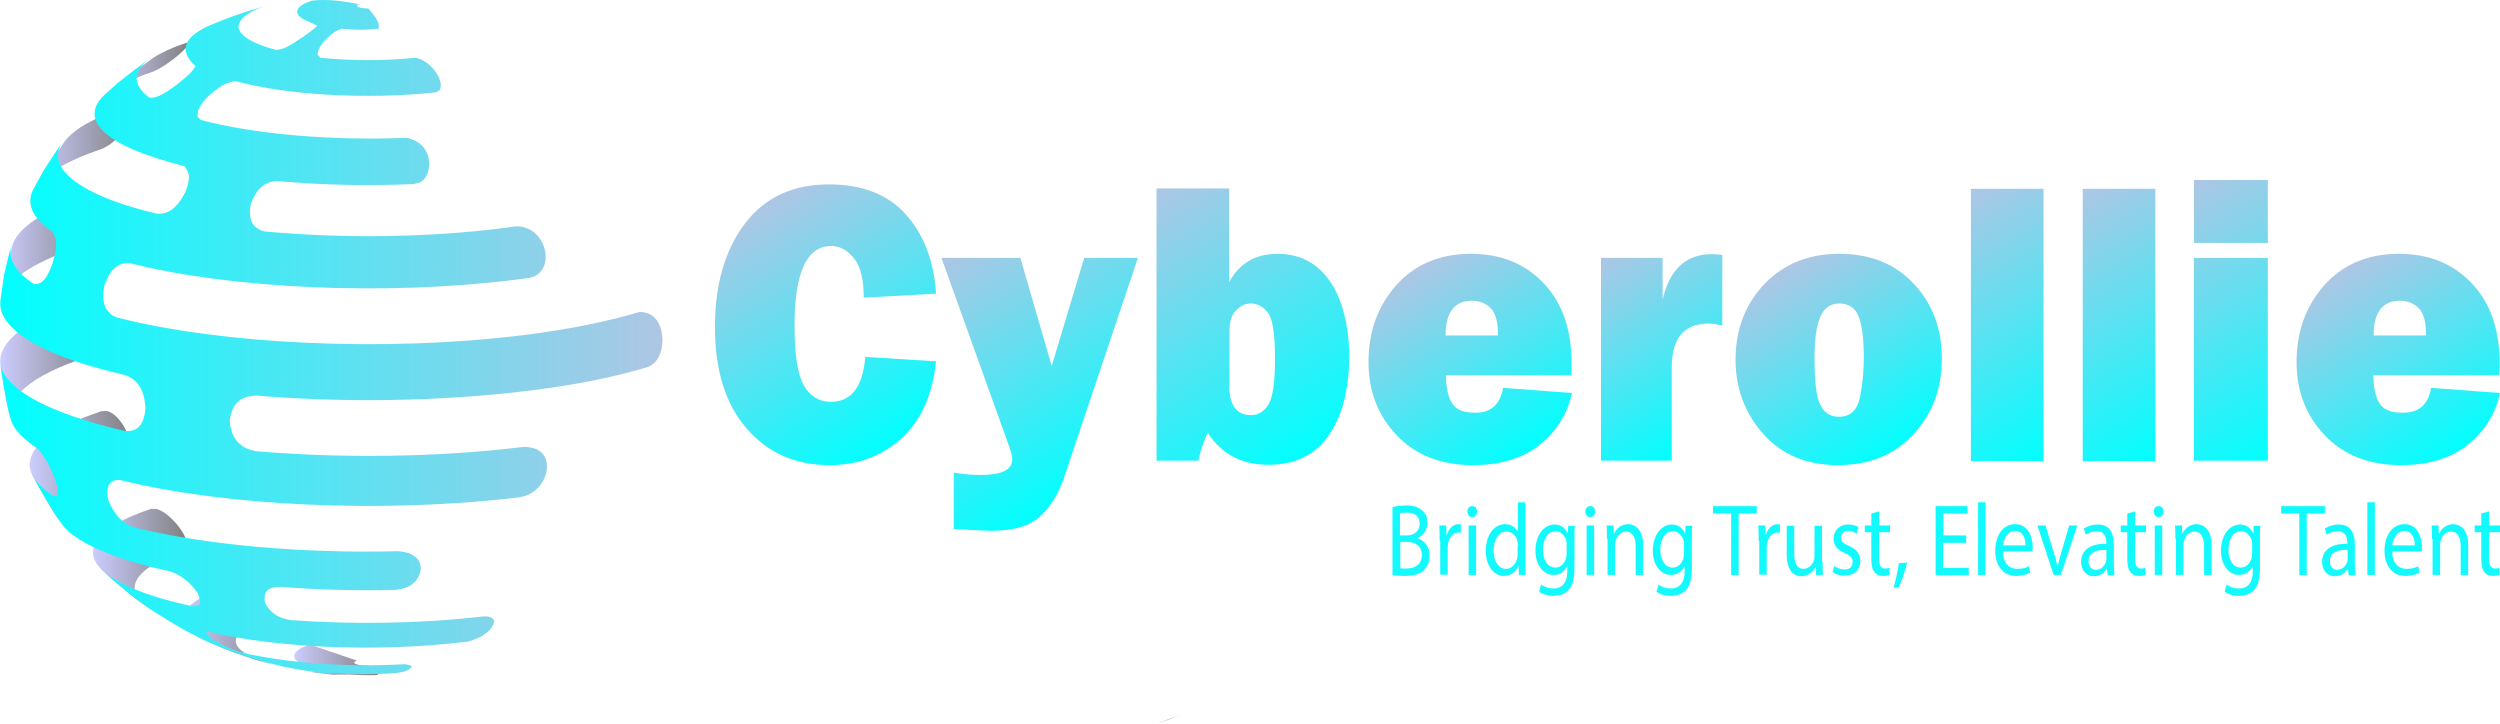 <svg width="3500" height="1013" viewBox="0 0 3500 1013" fill="none" xmlns="http://www.w3.org/2000/svg">
<path d="M1629.93 1009.67C1637.4 1007.18 1644.42 1003.86 1651.88 1001.36C1638.71 1005.52 1638.27 1005.93 1631.69 1008.43L1620.71 1013C1623.79 1012.17 1626.86 1010.92 1629.93 1009.67Z" fill="url(#paint0_linear_274_741)"/>
<path d="M214.165 100.31C235.305 91.849 267.016 63.928 264.719 59.697C263.34 59.697 261.961 59.697 260.582 60.12C241.28 66.466 225.654 73.658 214.624 80.85C199.918 91.426 180.615 105.809 166.828 116.809L147.525 134.153C160.394 122.308 182.913 110.886 214.165 100.31Z" fill="url(#paint1_linear_274_741)"/>
<path d="M143.388 208.19C172.341 195.499 192.563 154.887 180.614 150.233C178.775 149.387 176.018 150.233 174.18 150.656C131.898 164.617 103.404 180.692 90.536 198.037C81.804 210.729 70.314 227.228 62.502 240.342L47.795 266.994C58.365 245.842 91.455 225.535 143.388 208.19Z" fill="url(#paint2_linear_274_741)"/>
<path d="M109.844 346.097C140.636 331.29 146.151 280.101 129.606 274.602C127.308 273.756 123.631 274.179 121.333 275.025C60.669 294.908 24.362 319.022 17.009 344.405C13.791 357.519 9.196 374.864 6.438 387.978L1.383 423.937C4.14 395.593 42.285 368.518 109.844 346.097Z" fill="url(#paint3_linear_274_741)"/>
<path d="M119.95 500.51C149.822 485.703 139.711 431.553 118.571 424.362C115.813 423.515 111.677 423.938 108.92 424.362C36.306 448.475 -2.299 478.089 0.458 508.971C3.216 529.277 7.352 555.929 11.948 575.812L15.625 589.35C6.433 556.775 44.119 525.47 119.95 500.51Z" fill="url(#paint4_linear_274_741)"/>
<path d="M171.884 646.042C196.701 632.505 172.343 582.162 151.203 575.817C148.445 574.971 144.309 575.394 141.551 575.817C64.801 601.199 29.414 633.774 45.499 665.926C54.231 682.001 66.64 703.577 76.291 719.229L87.321 735.305C63.882 703.577 95.593 671.002 171.884 646.042Z" fill="url(#paint5_linear_274_741)"/>
<path d="M257.367 771.684C274.371 761.108 239.443 717.957 220.141 712.88C217.843 712.034 214.166 712.457 211.408 712.457C138.335 736.571 111.679 768.3 143.391 798.759C156.718 810.604 174.183 825.834 187.97 836.833L210.03 852.909C168.208 824.988 188.889 794.529 257.367 771.684Z" fill="url(#paint6_linear_274_741)"/>
<path d="M369.041 868.136C369.501 867.713 369.96 867.29 369.96 867.29C369.501 857.983 328.139 823.293 310.674 824.986C255.065 843.177 239.439 868.56 277.125 891.404C277.584 891.404 278.044 891.827 278.044 892.25C276.206 891.827 275.286 891.404 267.933 887.597C301.942 903.673 304.24 904.942 327.219 913.403C355.713 923.133 356.632 923.556 374.097 928.209C379.612 929.478 387.424 931.593 392.939 932.863C375.016 928.632 359.39 923.556 348.36 917.633C317.108 901.134 327.219 881.674 369.041 868.136Z" fill="url(#paint7_linear_274_741)"/>
<path d="M523 938.365C521.621 937.519 521.621 937.519 515.647 932.02C508.293 932.02 500.94 931.173 497.723 929.481C494.506 927.789 495.885 926.097 499.561 924.828C433.841 902.406 433.841 902.406 433.382 902.406C410.403 910.021 404.428 920.597 422.352 929.904C429.246 933.712 438.897 936.673 450.846 939.211C450.846 939.211 451.305 939.211 451.765 939.634C449.007 940.903 444.412 940.904 434.761 940.48C434.301 940.48 433.841 940.48 433.841 940.48C427.867 940.057 425.569 939.634 416.837 937.942C424.19 939.211 433.382 940.48 440.735 941.75C457.74 943.865 457.74 943.865 466.012 944.711H466.472C466.931 944.711 467.391 944.711 467.85 944.711H468.31C475.204 944.711 481.638 944.288 488.531 944.288C500.48 945.134 513.349 945.557 526.217 945.134C528.515 945.134 528.515 944.711 529.434 944.288C528.055 942.173 528.055 942.173 523 938.365Z" fill="url(#paint8_linear_274_741)"/>
<path d="M927.434 475.553C927.434 484.014 926.056 505.166 907.672 513.627C863.093 527.164 806.565 539.01 739.925 547.048C616.298 562.277 480.262 563.969 358.473 553.816C336.413 554.239 324.464 565.662 321.707 588.929C321.707 589.352 321.707 590.198 321.707 590.621C324.005 614.312 335.954 627.427 358.014 631.657C477.505 641.81 610.783 640.541 732.572 625.734C773.934 624.888 771.636 664.655 752.794 683.269C743.142 692.999 734.41 694.691 726.138 696.383C534.952 719.228 314.353 708.228 169.126 672.269C153.96 670.154 147.526 680.307 151.202 698.498C151.202 698.921 151.662 699.344 151.662 700.19C159.475 720.074 170.964 732.342 187.509 738.265C286.319 762.801 421.895 775.07 557.012 771.686C596.536 773.801 594.698 804.683 577.234 817.798C568.502 824.143 560.689 824.989 553.336 825.835C499.105 827.105 444.875 825.835 393.401 821.605C368.584 821.605 369.963 833.451 370.882 843.181C370.882 843.604 371.341 844.027 371.341 844.45C378.235 857.987 389.725 865.602 407.189 868.14C493.59 874.486 588.723 873.217 675.584 863.064C687.074 862.641 687.993 863.91 692.129 868.986C688.912 885.485 670.529 893.946 655.363 898.177C528.059 913.829 387.886 907.061 293.213 884.639C291.834 884.639 289.536 884.216 288.157 884.216C290.455 888.446 295.511 893.523 299.187 896.061C299.647 896.485 300.106 896.484 300.566 896.907C316.192 905.791 324.924 909.176 335.954 912.983C399.836 928.213 484.398 934.559 565.744 929.905C569.421 929.905 574.017 931.174 577.234 932.866C570.8 939.212 569.88 940.058 552.876 942.597C521.624 944.289 492.671 944.289 465.555 942.173C464.177 942.173 461.879 942.173 460.041 942.173C460.96 942.596 462.339 943.019 463.717 943.443H463.258C446.713 941.75 446.713 941.751 437.981 940.481C430.627 939.212 421.436 937.943 414.083 936.674C410.406 935.828 404.891 934.982 401.214 934.136C396.159 933.29 394.32 932.867 392.022 932.02C386.508 930.751 378.695 928.636 373.18 927.367C346.524 919.752 343.767 918.906 326.302 912.56C292.753 899.446 289.536 898.177 267.017 886.754C263.34 884.639 258.285 882.101 254.608 879.985C254.148 879.562 253.689 879.563 253.229 879.14C241.28 872.371 241.28 872.371 213.705 855.026C212.326 854.18 210.488 852.911 209.109 852.064L187.05 835.989C173.262 824.99 155.338 809.76 142.47 797.914C148.904 803.837 157.636 809.76 168.666 815.683C193.484 828.797 227.952 839.796 268.855 848.68C272.532 848.68 277.587 847.834 280.344 845.719C280.344 841.065 278.506 835.143 277.127 830.912C277.127 830.489 276.668 830.066 276.208 829.643C265.638 814.413 252.77 804.683 237.144 799.607C190.726 789.876 152.121 777.185 123.627 762.378C106.163 753.071 93.755 743.764 86.861 734.034L75.831 717.958C66.18 702.306 53.311 680.73 45.039 664.655C50.094 674.808 59.745 684.538 74.912 694.268C76.75 694.268 79.048 693.845 80.427 693.845C80.886 685.807 81.346 684.538 76.75 670.577C76.75 670.154 76.291 669.308 76.291 668.885C68.937 650.271 62.043 638.426 52.852 628.272C30.332 613.043 18.843 600.352 15.166 587.237L11.489 573.7C7.353 553.816 2.757 527.164 0 506.858C1.838 525.472 18.843 544.086 52.392 561.854C83.184 577.93 125.006 591.891 174.641 603.313C192.564 605.005 201.756 594.852 203.594 571.584C203.594 571.161 203.594 570.315 203.594 569.892C201.756 545.778 193.024 531.395 175.101 525.049C125.466 513.627 83.644 500.089 52.852 483.591C15.166 463.707 -1.379 442.555 0.46 421.826L5.515 385.867C8.732 372.752 12.409 354.984 16.085 342.293C10.57 360.484 20.222 379.521 46.877 397.289C55.609 398.135 62.963 396.866 73.073 370.214C73.073 369.791 73.533 368.945 73.533 368.522C82.725 338.908 77.21 330.871 73.073 324.102C44.58 305.065 36.767 284.758 46.418 265.298L61.124 238.646C69.397 225.955 80.427 208.61 89.159 196.342C71.695 219.186 82.265 243.723 125.466 266.567C149.364 279.259 181.534 290.258 219.68 299.142C235.305 300.411 247.714 291.527 258.744 270.375C259.204 269.952 259.204 269.106 259.663 268.682C268.395 246.261 263.8 240.338 258.285 232.723C221.058 222.993 192.564 213.263 171.424 202.264C128.683 179.843 122.248 155.306 146.147 132.884L165.449 115.539C179.696 104.54 198.539 89.734 213.246 79.581C186.13 97.349 183.373 117.655 209.109 136.692C216.922 137.115 223.816 136.269 248.174 118.078C248.633 117.655 249.093 117.232 249.552 116.809C266.097 103.694 268.395 100.733 273.91 92.695C248.633 70.273 258.284 50.39 296.43 34.315L317.571 25.854C342.388 16.97 342.388 16.97 355.716 13.162C359.852 11.893 365.826 10.201 369.963 8.932C331.358 22.469 321.247 41.083 352.499 57.582C361.69 62.236 373.18 66.466 386.967 69.85C395.699 69.004 401.674 66.889 422.355 52.929C422.815 52.505 423.274 52.505 423.734 52.082C437.521 42.352 440.738 39.391 444.415 36.007C437.062 32.199 430.627 30.084 426.032 27.546C409.027 18.662 414.542 8.086 436.602 0.894C445.334 0.048 465.096 -2.068 502.782 5.97C499.565 6.816 499.105 8.509 501.403 9.778C504.16 11.047 510.135 11.893 515.65 11.893C530.356 28.815 530.357 32.199 530.357 40.237C511.054 42.352 493.59 41.929 477.964 40.237C471.53 42.776 466.015 44.891 454.066 57.582C453.606 58.005 453.607 58.005 453.147 58.428C446.253 67.312 445.794 68.581 444.415 76.196C445.794 77.465 447.172 79.157 448.551 80.85C489.913 85.08 537.25 85.503 581.37 80.85C606.647 85.503 623.651 117.655 614.919 126.539C613.541 127.808 610.783 128.654 608.945 129.5C511.054 139.653 401.214 132.884 330.898 113.847C321.707 114.27 311.596 116.386 291.374 135C290.915 135.423 290.455 135.846 289.996 136.269C276.668 151.075 276.668 154.46 276.668 163.767C278.047 165.036 279.885 166.728 281.264 167.997C355.256 187.881 463.717 197.188 568.961 192.957C608.945 200.995 605.728 244.569 589.642 254.299C586.885 255.991 582.289 256.837 579.072 257.683C514.271 260.645 448.551 258.952 388.346 253.453C371.341 253.876 359.392 264.029 351.579 284.335C351.579 284.758 351.12 285.604 351.12 286.028C346.984 307.603 353.418 320.294 371.341 324.102C476.585 333.832 595.617 332.986 703.619 319.448C710.053 318.602 716.027 317.756 722.002 316.91C759.228 316.064 773.934 360.907 756.93 380.367C751.874 386.29 745.44 387.982 740.385 389.251C733.951 390.097 727.057 390.943 720.163 391.789C535.871 414.634 320.788 403.635 182.454 368.522C165.909 366.83 154.419 376.56 146.606 398.135C146.606 398.558 146.147 399.404 146.147 399.827C141.551 423.095 147.066 437.478 162.692 444.247C309.298 481.898 536.791 493.321 732.572 469.207C797.373 461.169 852.063 449.747 895.723 436.632C923.758 437.478 926.975 464.13 927.434 475.553Z" fill="url(#paint9_linear_274_741)"/>
<path d="M1211.43 499.67L1310.49 505.862C1305.62 552.545 1289.7 588.272 1262.29 613.518C1234.87 638.289 1201.26 651.15 1161.46 651.15C1113.25 651.15 1074.78 634.002 1045.15 599.704C1015.52 565.407 1000.92 518.248 1000.92 457.751C1000.92 398.206 1015.08 349.618 1042.94 312.939C1070.8 276.26 1110.16 258.158 1160.13 258.158C1207.01 258.158 1242.83 271.972 1268.03 300.077C1293.24 328.182 1307.39 364.862 1310.49 411.068L1209.22 416.784C1209.22 391.061 1204.79 372.96 1195.51 361.527C1186.22 350.095 1175.61 344.378 1163.67 344.378C1129.61 344.378 1112.37 381.534 1112.37 455.369C1112.37 496.812 1116.79 524.916 1125.63 540.16C1134.48 554.927 1146.86 562.549 1163.22 562.549C1191.97 562.549 1207.89 541.589 1211.43 499.67Z" fill="url(#paint10_linear_274_741)"/>
<path d="M1593.08 361.053L1489.59 668.777C1481.63 692.119 1470.14 710.22 1455.54 723.558C1440.51 736.896 1417.95 743.088 1386.99 743.088C1379.48 743.088 1362.23 742.136 1335.25 740.707V661.632C1348.52 664.014 1361.34 664.967 1372.4 664.967C1402.03 664.967 1417.07 657.821 1417.07 643.531C1417.07 638.767 1415.74 632.574 1412.64 624.476L1318.01 361.053H1428.56L1472.35 512.533L1517.9 361.053H1593.08Z" fill="url(#paint11_linear_274_741)"/>
<path d="M1677.55 644.958H1619.17V263.875H1720.89V394.872C1735.04 368.673 1757.59 355.335 1788.55 355.335C1810.22 355.335 1828.79 361.527 1843.83 373.913C1858.86 386.298 1870.36 403.923 1877.88 426.312C1885.4 449.177 1888.94 472.994 1888.94 498.241C1888.94 543.971 1879.65 581.127 1860.63 608.755C1841.62 636.86 1813.31 650.674 1775.72 650.674C1738.58 650.674 1710.27 635.907 1690.81 605.897C1685.51 617.33 1680.64 630.191 1677.55 644.958ZM1720.89 539.208C1720.89 567.312 1731.06 581.127 1750.96 581.127C1762.01 581.127 1769.97 575.887 1776.17 565.884C1781.91 555.88 1785.01 534.92 1785.01 503.005C1785.01 468.707 1781.92 446.795 1775.28 438.22C1768.65 429.17 1760.69 424.883 1750.96 424.883C1743.44 424.883 1736.36 428.217 1730.62 434.41C1724.42 440.602 1721.33 450.129 1721.33 462.038V539.208H1720.89Z" fill="url(#paint12_linear_274_741)"/>
<path d="M2104.31 543.011L2200.71 550.157C2194.97 578.262 2180.37 602.079 2156.93 621.61C2133.49 641.14 2101.65 651.144 2061.85 651.144C2017.63 651.144 1982.25 637.33 1955.72 609.701C1929.18 582.073 1915.91 547.775 1915.91 506.809C1915.91 464.413 1928.74 428.687 1954.83 399.153C1980.92 370.095 2015.86 355.328 2059.2 355.328C2101.21 355.328 2135.26 369.142 2161.36 396.771C2187.45 424.4 2200.27 462.031 2200.27 509.19C2200.27 513.001 2200.27 518.718 2199.83 525.387H2024.26C2024.7 543.488 2027.36 556.35 2033.11 564.924C2038.41 573.498 2049.03 577.786 2064.51 577.786C2087.06 578.262 2100.33 566.353 2104.31 543.011ZM2097.23 469.653C2097.23 450.599 2093.69 437.737 2086.62 431.068C2079.54 424.399 2071.14 421.065 2060.53 421.065C2036.2 421.065 2023.82 437.261 2023.82 469.653H2097.23Z" fill="url(#paint13_linear_274_741)"/>
<path d="M2340.46 644.963H2241.4V361.056H2327.63V419.648C2337.36 377.252 2360.36 355.816 2396.18 355.816C2399.72 355.816 2405.02 356.293 2411.21 356.769V455.851C2404.14 453.945 2397.51 452.993 2391.76 452.993C2357.7 452.993 2340.46 473.476 2340.46 514.442V644.963Z" fill="url(#paint14_linear_274_741)"/>
<path d="M2572.63 651.144C2528.85 651.144 2494.36 636.377 2468.27 607.319C2442.62 577.785 2429.79 543.488 2429.79 503.951C2429.79 461.555 2443.06 426.305 2470.03 397.723C2497.01 369.619 2531.95 355.328 2574.84 355.328C2618.18 355.328 2653.12 369.142 2679.21 397.247C2705.75 425.352 2718.57 460.126 2718.57 502.045C2718.57 544.441 2705.3 579.691 2678.33 608.272C2652.24 636.853 2616.86 651.144 2572.63 651.144ZM2574.4 583.502C2590.32 583.502 2600.05 574.451 2604.03 556.35C2607.57 538.248 2609.34 519.67 2609.34 500.14C2609.34 473.464 2606.69 454.41 2601.82 442.501C2596.96 430.592 2587.67 424.876 2574.84 424.876C2562.9 424.876 2554.06 431.068 2548.75 442.977C2543 454.886 2540.35 474.893 2540.35 502.521C2540.35 534.913 2543 556.826 2548.75 567.306C2554.06 578.262 2562.9 583.502 2574.4 583.502Z" fill="url(#paint15_linear_274_741)"/>
<path d="M2860.97 264.35V645.433H2759.26V264.35H2860.97Z" fill="url(#paint16_linear_274_741)"/>
<path d="M3017.52 264.35V645.433H2915.81V264.35H3017.52Z" fill="url(#paint17_linear_274_741)"/>
<path d="M3174.96 251.963V340.088H3071.47V251.963H3174.96ZM3174.96 361.048V644.955H3071.47V361.048H3174.96Z" fill="url(#paint18_linear_274_741)"/>
<path d="M3403.59 543.011L3500 550.157C3494.25 578.262 3479.65 602.079 3456.21 621.61C3432.78 641.14 3400.93 651.144 3361.13 651.144C3316.91 651.144 3281.53 637.33 3255 609.701C3228.46 582.073 3215.2 547.775 3215.2 506.809C3215.2 464.413 3228.02 428.687 3254.11 399.153C3280.2 370.095 3315.14 355.328 3358.48 355.328C3400.49 355.328 3434.54 369.142 3460.64 396.771C3486.73 424.4 3499.55 462.031 3499.55 509.19C3499.55 513.001 3499.55 518.718 3499.11 525.387H3322.66C3323.1 543.488 3325.75 556.35 3331.5 564.924C3336.81 573.498 3347.42 577.786 3362.9 577.786C3386.34 578.262 3399.61 566.353 3403.59 543.011ZM3396.51 469.653C3396.51 450.599 3392.97 437.737 3385.9 431.068C3378.82 424.399 3370.42 421.065 3359.81 421.065C3335.48 421.065 3323.1 437.261 3323.1 469.653H3396.51Z" fill="url(#paint19_linear_274_741)"/>
<path d="M1949.46 709.981C1954.27 708.631 1961.7 707.73 1968.69 707.73C1979.18 707.73 1986.17 709.981 1991.42 714.932C1995.79 718.532 1998.41 724.384 1998.41 732.035C1998.41 741.487 1993.17 749.588 1984.43 753.189V753.639C1992.29 755.89 2001.47 763.541 2001.47 777.944C2001.47 786.045 1998.85 792.347 1994.48 797.298C1988.8 803.599 1979.62 806.299 1966.07 806.299C1958.64 806.299 1952.96 805.849 1949.46 805.399V709.981ZM1959.95 749.588H1969.57C1980.49 749.588 1987.49 742.837 1987.49 733.385C1987.49 722.133 1980.06 717.632 1969.57 717.632C1964.76 717.632 1961.7 718.083 1959.95 718.533V749.588ZM1959.95 795.497C1962.14 795.947 1965.2 795.947 1969.13 795.947C1980.06 795.947 1990.54 790.996 1990.54 777.044C1990.54 763.991 1980.93 758.59 1969.13 758.59H1960.39V795.497H1959.95Z" fill="url(#paint20_linear_274_741)"/>
<path d="M2015.45 757.24C2015.45 749.139 2015.45 741.938 2015.02 735.636H2024.63L2025.07 749.139H2025.51C2028.13 739.687 2034.68 733.836 2042.11 733.836C2043.42 733.836 2044.3 733.836 2045.17 734.286V745.988C2043.86 745.538 2042.99 745.538 2041.68 745.538C2034.25 745.538 2028.57 752.289 2027.25 761.741C2026.82 763.542 2026.82 765.792 2026.82 767.592V804.499H2016.33V757.24H2015.45Z" fill="url(#paint21_linear_274_741)"/>
<path d="M2067.9 716.283C2067.9 720.784 2065.28 723.935 2060.91 723.935C2056.97 723.935 2054.35 720.334 2054.35 716.283C2054.35 711.782 2056.97 708.632 2060.91 708.632C2065.28 708.182 2067.9 711.782 2067.9 716.283ZM2056.1 804.95V735.637H2066.59V804.95H2056.1Z" fill="url(#paint22_linear_274_741)"/>
<path d="M2135.64 703.229V786.944C2135.64 793.245 2135.64 799.997 2136.08 804.948H2126.46L2126.02 792.796H2125.59C2122.09 800.447 2115.1 806.298 2105.48 806.298C2091.06 806.298 2080.14 791.895 2080.14 771.191C2080.14 748.237 2092.37 733.834 2106.79 733.834C2115.97 733.834 2122.09 738.785 2124.71 744.186H2125.15V703.229H2135.64ZM2125.15 763.99C2125.15 762.19 2125.15 760.389 2124.71 758.589C2122.96 750.487 2117.28 744.186 2108.98 744.186C2098.05 744.186 2091.06 755.438 2091.06 770.741C2091.06 784.694 2097.18 796.396 2108.54 796.396C2115.53 796.396 2122.09 790.545 2124.28 781.093C2124.71 779.293 2124.71 777.492 2124.71 775.692V763.99H2125.15Z" fill="url(#paint23_linear_274_741)"/>
<path d="M2204.69 735.637C2204.25 740.588 2204.25 745.989 2204.25 754.541V794.598C2204.25 810.801 2201.63 820.253 2195.94 826.104C2190.26 832.405 2181.96 834.206 2174.53 834.206C2167.54 834.206 2159.67 832.405 2154.87 828.355L2157.49 818.453C2161.42 821.153 2167.54 823.854 2174.97 823.854C2185.89 823.854 2194.2 817.103 2194.2 799.549V793.248H2193.76C2190.7 799.549 2184.15 804.95 2174.97 804.95C2160.11 804.95 2149.62 790.097 2149.62 771.194C2149.62 747.789 2162.73 734.287 2176.28 734.287C2186.33 734.287 2192.01 740.588 2194.63 746.439H2195.07L2195.51 736.087H2204.69V735.637ZM2193.32 763.092C2193.32 760.842 2193.32 759.042 2192.89 757.241C2190.7 750.04 2185.89 743.739 2177.59 743.739C2167.54 743.739 2160.11 754.091 2160.11 769.844C2160.11 783.346 2166.23 794.598 2177.59 794.598C2184.15 794.598 2190.26 789.648 2192.45 781.546C2192.89 779.296 2193.32 777.045 2193.32 774.795V763.092Z" fill="url(#paint24_linear_274_741)"/>
<path d="M2233.1 716.283C2233.1 720.784 2230.47 723.935 2226.1 723.935C2222.17 723.935 2219.55 720.334 2219.55 716.283C2219.55 711.782 2222.17 708.632 2226.1 708.632C2230.47 708.182 2233.1 711.782 2233.1 716.283ZM2221.3 804.95V735.637H2231.79V804.95H2221.3Z" fill="url(#paint25_linear_274_741)"/>
<path d="M2249.69 754.54C2249.69 747.339 2249.69 741.487 2249.26 735.636H2258.87L2259.31 746.889H2259.74C2262.8 740.587 2269.36 733.836 2279.41 733.836C2287.71 733.836 2300.39 739.687 2300.39 763.542V804.949H2289.9V764.892C2289.9 753.64 2286.4 744.188 2276.35 744.188C2269.36 744.188 2263.68 750.039 2261.93 757.24C2261.49 758.591 2261.06 760.841 2261.06 763.091V804.949H2250.57V754.54H2249.69Z" fill="url(#paint26_linear_274_741)"/>
<path d="M2369.01 735.637C2368.57 740.588 2368.57 745.989 2368.57 754.541V794.598C2368.57 810.801 2365.95 820.253 2360.27 826.104C2354.58 832.405 2346.28 834.206 2338.85 834.206C2331.86 834.206 2323.99 832.405 2319.19 828.355L2321.81 818.453C2325.74 821.153 2331.86 823.854 2339.29 823.854C2350.21 823.854 2358.52 817.103 2358.52 799.549V793.248H2358.08C2355.02 799.549 2348.47 804.95 2339.29 804.95C2324.43 804.95 2313.94 790.097 2313.94 771.194C2313.94 747.789 2327.05 734.287 2340.6 734.287C2350.65 734.287 2356.33 740.588 2358.95 746.439H2359.39L2359.83 736.087H2369.01V735.637ZM2357.64 763.092C2357.64 760.842 2357.64 759.042 2357.21 757.241C2355.02 750.04 2350.21 743.739 2341.91 743.739C2331.86 743.739 2324.43 754.091 2324.43 769.844C2324.43 783.346 2330.55 794.598 2341.91 794.598C2348.47 794.598 2354.58 789.648 2356.77 781.546C2357.21 779.296 2357.64 777.045 2357.64 774.795V763.092Z" fill="url(#paint27_linear_274_741)"/>
<path d="M2423.19 718.979H2398.28V708.627H2459.46V718.979H2434.11V804.945H2423.62V718.979H2423.19Z" fill="url(#paint28_linear_274_741)"/>
<path d="M2462.09 757.24C2462.09 749.139 2462.09 741.938 2461.65 735.636H2471.26L2471.7 749.139H2472.14C2474.76 739.687 2481.31 733.836 2488.74 733.836C2490.05 733.836 2490.93 733.836 2491.8 734.286V745.988C2490.49 745.538 2489.62 745.538 2488.31 745.538C2480.88 745.538 2475.2 752.289 2473.89 761.741C2473.45 763.542 2473.45 765.792 2473.45 767.592V804.499H2462.96V757.24H2462.09Z" fill="url(#paint29_linear_274_741)"/>
<path d="M2551.68 786.048C2551.68 793.249 2551.68 799.55 2552.12 804.951H2542.5L2542.07 793.699H2541.63C2539.01 799.1 2532.45 806.751 2521.96 806.751C2512.79 806.751 2501.42 800.45 2501.42 776.596V736.088H2511.91V774.345C2511.91 787.398 2515.41 796.399 2525.02 796.399C2532.02 796.399 2537.26 790.548 2539.44 784.697C2539.88 782.897 2540.32 780.646 2540.32 778.396V736.088H2550.81V786.048H2551.68Z" fill="url(#paint30_linear_274_741)"/>
<path d="M2567.85 792.348C2570.9 794.598 2576.59 797.299 2582.27 797.299C2590.13 797.299 2593.63 792.798 2593.63 786.947C2593.63 781.096 2590.57 777.495 2582.7 774.345C2572.22 769.844 2566.97 763.093 2566.97 754.541C2566.97 743.289 2574.84 734.287 2587.51 734.287C2593.63 734.287 2598.87 736.087 2601.93 738.338L2599.31 747.339C2597.13 745.539 2592.75 743.289 2587.07 743.289C2580.52 743.289 2577.46 747.79 2577.46 752.74C2577.46 758.592 2580.96 760.842 2588.82 764.443C2598.87 768.943 2604.12 774.795 2604.55 785.147C2604.55 797.299 2596.25 805.85 2582.27 805.85C2575.71 805.85 2569.59 804.05 2565.66 800.9L2567.85 792.348Z" fill="url(#paint31_linear_274_741)"/>
<path d="M2630.78 715.836V735.64H2646.07V745.091H2630.78V782.448C2630.78 791 2632.96 795.951 2639.08 795.951C2641.7 795.951 2643.89 795.501 2645.2 795.051L2645.64 804.503C2643.45 805.403 2640.39 806.303 2636.02 806.303C2631.22 806.303 2626.85 804.503 2624.22 800.902C2621.16 797.301 2619.85 791 2619.85 782.899V745.091H2610.68V735.64H2619.85V718.987L2630.78 715.836Z" fill="url(#paint32_linear_274_741)"/>
<path d="M2650.88 822.945C2653.5 814.394 2656.99 799.091 2658.31 788.739L2670.11 787.389C2667.05 799.541 2661.8 815.294 2658.31 822.045L2650.88 822.945Z" fill="url(#paint33_linear_274_741)"/>
<path d="M2752.27 759.936H2720.36V795.043H2756.2V805.395H2709.88V708.627H2754.45V718.979H2720.8V749.585H2752.7V759.936H2752.27Z" fill="url(#paint34_linear_274_741)"/>
<path d="M2769.31 703.229H2779.8V804.948H2769.31V703.229Z" fill="url(#paint35_linear_274_741)"/>
<path d="M2804.27 772.543C2804.27 789.647 2813.88 796.398 2824.37 796.398C2832.24 796.398 2836.61 794.598 2840.54 792.797L2842.29 801.799C2838.36 803.599 2831.8 806.3 2822.62 806.3C2804.27 806.3 2793.34 791.897 2793.34 771.193C2793.34 750.039 2803.83 733.836 2821.31 733.836C2840.54 733.836 2845.79 753.64 2845.79 766.242C2845.79 768.943 2845.79 770.743 2845.35 772.093H2804.27V772.543ZM2835.73 763.542C2835.73 755.44 2833.11 743.288 2820.88 743.288C2809.95 743.288 2805.14 754.99 2804.27 763.542H2835.73Z" fill="url(#paint36_linear_274_741)"/>
<path d="M2863.7 735.631L2875.5 774.338C2877.69 780.639 2879 786.49 2880.31 792.341H2880.75C2882.06 786.49 2883.81 780.639 2885.56 774.338L2896.92 735.631H2908.28L2885.12 804.944H2875.07L2852.34 735.631H2863.7Z" fill="url(#paint37_linear_274_741)"/>
<path d="M2950.67 804.95L2949.8 796.399H2949.36C2946.3 801.8 2939.75 806.751 2931.44 806.751C2919.65 806.751 2913.53 796.849 2913.53 786.947C2913.53 770.294 2926.2 760.842 2948.93 761.292V759.942C2948.93 754.091 2947.61 743.739 2935.38 743.739C2929.7 743.739 2924.02 745.539 2920.08 748.69L2917.46 740.138C2922.27 736.537 2929.7 734.287 2937.13 734.287C2955.04 734.287 2959.41 748.69 2959.41 762.642V788.747C2959.41 794.598 2959.85 800.45 2960.29 805.4H2950.67V804.95ZM2948.93 769.844C2937.13 769.394 2924.02 772.094 2924.02 785.597C2924.02 793.698 2928.82 797.749 2934.07 797.749C2941.93 797.749 2946.74 791.898 2948.49 786.047C2948.93 784.697 2948.93 783.346 2948.93 781.996V769.844Z" fill="url(#paint38_linear_274_741)"/>
<path d="M2989.13 715.836V735.64H3004.43V745.091H2989.13V782.448C2989.13 791 2991.32 795.951 2997.44 795.951C3000.06 795.951 3002.24 795.501 3003.56 795.051L3003.99 804.503C3001.81 805.403 2998.75 806.303 2994.38 806.303C2989.57 806.303 2985.2 804.503 2982.58 800.902C2979.52 797.301 2978.21 791 2978.21 782.899V745.091H2969.03V735.64H2978.21V718.987L2989.13 715.836Z" fill="url(#paint39_linear_274_741)"/>
<path d="M3028.9 716.283C3028.9 720.784 3026.28 723.935 3021.91 723.935C3017.98 723.935 3015.35 720.334 3015.35 716.283C3015.35 711.782 3017.98 708.632 3021.91 708.632C3026.28 708.182 3028.9 711.782 3028.9 716.283ZM3016.66 804.95V735.637H3027.15V804.95H3016.66Z" fill="url(#paint40_linear_274_741)"/>
<path d="M3045.5 754.54C3045.5 747.339 3045.5 741.487 3045.07 735.636H3054.68L3055.12 746.889H3055.55C3058.61 740.587 3065.17 733.836 3075.22 733.836C3083.52 733.836 3096.2 739.687 3096.2 763.542V804.949H3085.71V764.892C3085.71 753.64 3082.21 744.188 3072.16 744.188C3065.17 744.188 3059.49 750.039 3057.74 757.24C3057.3 758.591 3056.87 760.841 3056.87 763.091V804.949H3046.38V754.54H3045.5Z" fill="url(#paint41_linear_274_741)"/>
<path d="M3164.38 735.637C3163.94 740.588 3163.94 745.989 3163.94 754.541V794.598C3163.94 810.801 3161.32 820.253 3155.64 826.104C3149.96 832.405 3141.65 834.206 3134.22 834.206C3127.23 834.206 3119.36 832.405 3114.56 828.355L3117.18 818.453C3121.11 821.153 3127.23 823.854 3134.66 823.854C3145.59 823.854 3153.89 817.103 3153.89 799.549V793.248H3153.45C3150.39 799.549 3143.84 804.95 3134.66 804.95C3119.8 804.95 3109.31 790.097 3109.31 771.194C3109.31 747.789 3122.42 734.287 3135.97 734.287C3146.02 734.287 3151.7 740.588 3154.33 746.439H3154.76L3155.2 736.087H3164.38V735.637ZM3153.01 763.092C3153.01 760.842 3153.01 759.042 3152.58 757.241C3150.39 750.04 3145.59 743.739 3137.28 743.739C3127.23 743.739 3119.8 754.091 3119.8 769.844C3119.8 783.346 3125.92 794.598 3137.28 794.598C3143.84 794.598 3149.96 789.648 3152.14 781.546C3152.58 779.296 3153.01 777.045 3153.01 774.795V763.092Z" fill="url(#paint42_linear_274_741)"/>
<path d="M3218.56 718.979H3193.65V708.627H3254.83V718.979H3229.49V804.945H3219V718.979H3218.56Z" fill="url(#paint43_linear_274_741)"/>
<path d="M3288.05 804.95L3287.18 796.399H3286.74C3283.68 801.8 3277.13 806.751 3268.82 806.751C3257.02 806.751 3250.91 796.849 3250.91 786.947C3250.91 770.294 3263.58 760.842 3286.3 761.292V759.942C3286.3 754.091 3284.99 743.739 3272.76 743.739C3267.08 743.739 3261.39 745.539 3257.46 748.69L3254.84 740.138C3259.65 736.537 3267.08 734.287 3274.51 734.287C3292.42 734.287 3296.79 748.69 3296.79 762.642V788.747C3296.79 794.598 3297.23 800.45 3297.67 805.4H3288.05V804.95ZM3286.74 769.844C3274.94 769.394 3261.83 772.094 3261.83 785.597C3261.83 793.698 3266.64 797.749 3271.88 797.749C3279.75 797.749 3284.56 791.898 3286.3 786.047C3286.74 784.697 3286.74 783.346 3286.74 781.996V769.844Z" fill="url(#paint44_linear_274_741)"/>
<path d="M3314.27 703.229H3324.76V804.948H3314.27V703.229Z" fill="url(#paint45_linear_274_741)"/>
<path d="M3349.24 772.543C3349.24 789.647 3358.85 796.398 3369.34 796.398C3377.21 796.398 3381.58 794.598 3385.51 792.797L3387.26 801.799C3383.32 803.599 3376.77 806.3 3367.59 806.3C3349.24 806.3 3338.31 791.897 3338.31 771.193C3338.31 750.039 3348.8 733.836 3366.28 733.836C3385.51 733.836 3390.75 753.64 3390.75 766.242C3390.75 768.943 3390.75 770.743 3390.32 772.093H3349.24V772.543ZM3380.7 763.542C3380.7 755.44 3378.08 743.288 3365.84 743.288C3354.92 743.288 3350.11 754.99 3349.24 763.542H3380.7Z" fill="url(#paint46_linear_274_741)"/>
<path d="M3404.73 754.54C3404.73 747.339 3404.73 741.487 3404.3 735.636H3413.91L3414.35 746.889H3414.79C3417.84 740.587 3424.4 733.836 3434.45 733.836C3442.75 733.836 3455.43 739.687 3455.43 763.542V804.949H3444.94V764.892C3444.94 753.64 3441.44 744.188 3431.39 744.188C3424.4 744.188 3418.72 750.039 3416.97 757.24C3416.53 758.591 3416.1 760.841 3416.1 763.091V804.949H3405.61V754.54H3404.73Z" fill="url(#paint47_linear_274_741)"/>
<path d="M3484.71 715.836V735.64H3500V745.091H3484.71V782.448C3484.71 791 3486.89 795.951 3493.01 795.951C3495.63 795.951 3497.82 795.501 3499.13 795.051L3499.56 804.503C3497.38 805.403 3494.32 806.303 3489.95 806.303C3485.14 806.303 3480.77 804.503 3478.15 800.902C3475.09 797.301 3473.78 791 3473.78 782.899V745.091H3464.6V735.64H3473.78V718.987L3484.71 715.836Z" fill="url(#paint48_linear_274_741)"/>
<defs>
<linearGradient id="paint0_linear_274_741" x1="1621.03" y1="1007.09" x2="1652.05" y2="1007.09" gradientUnits="userSpaceOnUse">
<stop stop-color="#00FFFF"/>
<stop offset="1.06556e-08" stop-color="#CCCCFF"/>
<stop offset="1" stop-color="#808080"/>
</linearGradient>
<linearGradient id="paint1_linear_274_741" x1="147.317" y1="96.831" x2="264.941" y2="96.831" gradientUnits="userSpaceOnUse">
<stop stop-color="#00FFFF"/>
<stop offset="1.06556e-08" stop-color="#CCCCFF"/>
<stop offset="1" stop-color="#808080"/>
</linearGradient>
<linearGradient id="paint2_linear_274_741" x1="47.7" y1="208.339" x2="184.221" y2="208.339" gradientUnits="userSpaceOnUse">
<stop stop-color="#00FFFF"/>
<stop offset="1.06556e-08" stop-color="#CCCCFF"/>
<stop offset="1" stop-color="#808080"/>
</linearGradient>
<linearGradient id="paint3_linear_274_741" x1="1.216" y1="348.945" x2="138.77" y2="348.945" gradientUnits="userSpaceOnUse">
<stop stop-color="#00FFFF"/>
<stop offset="1.06556e-08" stop-color="#CCCCFF"/>
<stop offset="1" stop-color="#808080"/>
</linearGradient>
<linearGradient id="paint4_linear_274_741" x1="0.454" y1="506.518" x2="138.762" y2="506.518" gradientUnits="userSpaceOnUse">
<stop stop-color="#00FFFF"/>
<stop offset="1.06556e-08" stop-color="#CCCCFF"/>
<stop offset="1" stop-color="#808080"/>
</linearGradient>
<linearGradient id="paint5_linear_274_741" x1="41.503" y1="655.223" x2="182.348" y2="655.223" gradientUnits="userSpaceOnUse">
<stop stop-color="#00FFFF"/>
<stop offset="1.06556e-08" stop-color="#CCCCFF"/>
<stop offset="1" stop-color="#808080"/>
</linearGradient>
<linearGradient id="paint6_linear_274_741" x1="130.176" y1="782.536" x2="261.857" y2="782.536" gradientUnits="userSpaceOnUse">
<stop stop-color="#00FFFF"/>
<stop offset="1.06556e-08" stop-color="#CCCCFF"/>
<stop offset="1" stop-color="#808080"/>
</linearGradient>
<linearGradient id="paint7_linear_274_741" x1="256.807" y1="878.8" x2="393.818" y2="878.8" gradientUnits="userSpaceOnUse">
<stop stop-color="#00FFFF"/>
<stop offset="1.06556e-08" stop-color="#CCCCFF"/>
<stop offset="1" stop-color="#808080"/>
</linearGradient>
<linearGradient id="paint8_linear_274_741" x1="411.773" y1="923.759" x2="528.337" y2="923.759" gradientUnits="userSpaceOnUse">
<stop stop-color="#00FFFF"/>
<stop offset="1.06556e-08" stop-color="#CCCCFF"/>
<stop offset="1" stop-color="#808080"/>
</linearGradient>
<linearGradient id="paint9_linear_274_741" x1="0.133" y1="471.815" x2="927.569" y2="471.815" gradientUnits="userSpaceOnUse">
<stop stop-color="#00FFFF"/>
<stop offset="1.06556e-08" stop-color="#00FFFF"/>
<stop offset="1" stop-color="#AEC6E4"/>
</linearGradient>
<linearGradient id="paint10_linear_274_741" x1="1250.09" y1="623.851" x2="1047.93" y2="298.785" gradientUnits="userSpaceOnUse">
<stop stop-color="#00FFFF"/>
<stop offset="1.06556e-08" stop-color="#00FFFF"/>
<stop offset="1" stop-color="#AEC6E4"/>
</linearGradient>
<linearGradient id="paint11_linear_274_741" x1="1531.77" y1="677.085" x2="1330.39" y2="353.272" gradientUnits="userSpaceOnUse">
<stop stop-color="#00FFFF"/>
<stop offset="1.06556e-08" stop-color="#00FFFF"/>
<stop offset="1" stop-color="#AEC6E4"/>
</linearGradient>
<linearGradient id="paint12_linear_274_741" x1="1810.75" y1="649.638" x2="1584.29" y2="285.492" gradientUnits="userSpaceOnUse">
<stop stop-color="#00FFFF"/>
<stop offset="1.06556e-08" stop-color="#00FFFF"/>
<stop offset="1" stop-color="#AEC6E4"/>
</linearGradient>
<linearGradient id="paint13_linear_274_741" x1="2130.79" y1="639.036" x2="1971.31" y2="382.593" gradientUnits="userSpaceOnUse">
<stop stop-color="#00FFFF"/>
<stop offset="1.06556e-08" stop-color="#00FFFF"/>
<stop offset="1" stop-color="#AEC6E4"/>
</linearGradient>
<linearGradient id="paint14_linear_274_741" x1="2387.71" y1="615.501" x2="2232.76" y2="366.349" gradientUnits="userSpaceOnUse">
<stop stop-color="#00FFFF"/>
<stop offset="1.06556e-08" stop-color="#00FFFF"/>
<stop offset="1" stop-color="#AEC6E4"/>
</linearGradient>
<linearGradient id="paint15_linear_274_741" x1="2645.12" y1="634.562" x2="2487.75" y2="381.514" gradientUnits="userSpaceOnUse">
<stop stop-color="#00FFFF"/>
<stop offset="1.06556e-08" stop-color="#00FFFF"/>
<stop offset="1" stop-color="#AEC6E4"/>
</linearGradient>
<linearGradient id="paint16_linear_274_741" x1="2899.36" y1="621.48" x2="2700.1" y2="301.062" gradientUnits="userSpaceOnUse">
<stop stop-color="#00FFFF"/>
<stop offset="1.06556e-08" stop-color="#00FFFF"/>
<stop offset="1" stop-color="#AEC6E4"/>
</linearGradient>
<linearGradient id="paint17_linear_274_741" x1="3055.92" y1="621.48" x2="2856.65" y2="301.062" gradientUnits="userSpaceOnUse">
<stop stop-color="#00FFFF"/>
<stop offset="1.06556e-08" stop-color="#00FFFF"/>
<stop offset="1" stop-color="#AEC6E4"/>
</linearGradient>
<linearGradient id="paint18_linear_274_741" x1="3215.08" y1="619.926" x2="3009.98" y2="290.127" gradientUnits="userSpaceOnUse">
<stop stop-color="#00FFFF"/>
<stop offset="1.06556e-08" stop-color="#00FFFF"/>
<stop offset="1" stop-color="#AEC6E4"/>
</linearGradient>
<linearGradient id="paint19_linear_274_741" x1="3430.08" y1="639.035" x2="3270.6" y2="382.593" gradientUnits="userSpaceOnUse">
<stop stop-color="#00FFFF"/>
<stop offset="1.06556e-08" stop-color="#00FFFF"/>
<stop offset="1" stop-color="#AEC6E4"/>
</linearGradient>
<linearGradient id="paint20_linear_274_741" x1="1979.46" y1="1069.53" x2="2122.35" y2="384.551" gradientUnits="userSpaceOnUse">
<stop stop-color="#20F5FB"/>
<stop offset="1" stop-color="#00FFFF"/>
</linearGradient>
<linearGradient id="paint21_linear_274_741" x1="2032.41" y1="993.206" x2="2156.33" y2="512.742" gradientUnits="userSpaceOnUse">
<stop stop-color="#20F5FB"/>
<stop offset="1" stop-color="#00FFFF"/>
</linearGradient>
<linearGradient id="paint22_linear_274_741" x1="2062.17" y1="1062.27" x2="2401.31" y2="629.014" gradientUnits="userSpaceOnUse">
<stop stop-color="#20F5FB"/>
<stop offset="1" stop-color="#00FFFF"/>
</linearGradient>
<linearGradient id="paint23_linear_274_741" x1="2112.4" y1="1081.55" x2="2257.99" y2="363.647" gradientUnits="userSpaceOnUse">
<stop stop-color="#20F5FB"/>
<stop offset="1" stop-color="#00FFFF"/>
</linearGradient>
<linearGradient id="paint24_linear_274_741" x1="2181.38" y1="1101.04" x2="2320.54" y2="404.258" gradientUnits="userSpaceOnUse">
<stop stop-color="#20F5FB"/>
<stop offset="1" stop-color="#00FFFF"/>
</linearGradient>
<linearGradient id="paint25_linear_274_741" x1="2227.36" y1="1062.27" x2="2566.51" y2="629.021" gradientUnits="userSpaceOnUse">
<stop stop-color="#20F5FB"/>
<stop offset="1" stop-color="#00FFFF"/>
</linearGradient>
<linearGradient id="paint26_linear_274_741" x1="2278.75" y1="994.858" x2="2355.88" y2="490.977" gradientUnits="userSpaceOnUse">
<stop stop-color="#20F5FB"/>
<stop offset="1" stop-color="#00FFFF"/>
</linearGradient>
<linearGradient id="paint27_linear_274_741" x1="2345.7" y1="1101.04" x2="2484.86" y2="404.257" gradientUnits="userSpaceOnUse">
<stop stop-color="#20F5FB"/>
<stop offset="1" stop-color="#00FFFF"/>
</linearGradient>
<linearGradient id="paint28_linear_274_741" x1="2433.57" y1="1062.16" x2="2551.06" y2="384.058" gradientUnits="userSpaceOnUse">
<stop stop-color="#20F5FB"/>
<stop offset="1" stop-color="#00FFFF"/>
</linearGradient>
<linearGradient id="paint29_linear_274_741" x1="2479.04" y1="993.206" x2="2602.96" y2="512.742" gradientUnits="userSpaceOnUse">
<stop stop-color="#20F5FB"/>
<stop offset="1" stop-color="#00FFFF"/>
</linearGradient>
<linearGradient id="paint30_linear_274_741" x1="2530.66" y1="995.458" x2="2607.47" y2="494.817" gradientUnits="userSpaceOnUse">
<stop stop-color="#20F5FB"/>
<stop offset="1" stop-color="#00FFFF"/>
</linearGradient>
<linearGradient id="paint31_linear_274_741" x1="2588.09" y1="996.961" x2="2689.05" y2="498.453" gradientUnits="userSpaceOnUse">
<stop stop-color="#20F5FB"/>
<stop offset="1" stop-color="#00FFFF"/>
</linearGradient>
<linearGradient id="paint32_linear_274_741" x1="2631.09" y1="1047.9" x2="2802.09" y2="439.961" gradientUnits="userSpaceOnUse">
<stop stop-color="#20F5FB"/>
<stop offset="1" stop-color="#00FFFF"/>
</linearGradient>
<linearGradient id="paint33_linear_274_741" x1="2661.97" y1="917.899" x2="2712.36" y2="670.312" gradientUnits="userSpaceOnUse">
<stop stop-color="#20F5FB"/>
<stop offset="1" stop-color="#00FFFF"/>
</linearGradient>
<linearGradient id="paint34_linear_274_741" x1="2736.6" y1="1063.82" x2="2889.83" y2="397.319" gradientUnits="userSpaceOnUse">
<stop stop-color="#20F5FB"/>
<stop offset="1" stop-color="#00FFFF"/>
</linearGradient>
<linearGradient id="paint35_linear_274_741" x1="2775.36" y1="1076.59" x2="3143.39" y2="731.792" gradientUnits="userSpaceOnUse">
<stop stop-color="#20F5FB"/>
<stop offset="1" stop-color="#00FFFF"/>
</linearGradient>
<linearGradient id="paint36_linear_274_741" x1="2823.59" y1="999.815" x2="2901.7" y2="486.213" gradientUnits="userSpaceOnUse">
<stop stop-color="#20F5FB"/>
<stop offset="1" stop-color="#00FFFF"/>
</linearGradient>
<linearGradient id="paint37_linear_274_741" x1="2884.61" y1="990.044" x2="2951.9" y2="496.59" gradientUnits="userSpaceOnUse">
<stop stop-color="#20F5FB"/>
<stop offset="1" stop-color="#00FFFF"/>
</linearGradient>
<linearGradient id="paint38_linear_274_741" x1="2940.5" y1="1000.27" x2="3027.59" y2="489.64" gradientUnits="userSpaceOnUse">
<stop stop-color="#20F5FB"/>
<stop offset="1" stop-color="#00FFFF"/>
</linearGradient>
<linearGradient id="paint39_linear_274_741" x1="2989.45" y1="1047.9" x2="3160.45" y2="439.961" gradientUnits="userSpaceOnUse">
<stop stop-color="#20F5FB"/>
<stop offset="1" stop-color="#00FFFF"/>
</linearGradient>
<linearGradient id="paint40_linear_274_741" x1="3023.17" y1="1062.27" x2="3362.32" y2="629.008" gradientUnits="userSpaceOnUse">
<stop stop-color="#20F5FB"/>
<stop offset="1" stop-color="#00FFFF"/>
</linearGradient>
<linearGradient id="paint41_linear_274_741" x1="3074.56" y1="994.858" x2="3151.69" y2="490.977" gradientUnits="userSpaceOnUse">
<stop stop-color="#20F5FB"/>
<stop offset="1" stop-color="#00FFFF"/>
</linearGradient>
<linearGradient id="paint42_linear_274_741" x1="3141.07" y1="1101.04" x2="3280.23" y2="404.257" gradientUnits="userSpaceOnUse">
<stop stop-color="#20F5FB"/>
<stop offset="1" stop-color="#00FFFF"/>
</linearGradient>
<linearGradient id="paint43_linear_274_741" x1="3228.94" y1="1062.16" x2="3346.43" y2="384.058" gradientUnits="userSpaceOnUse">
<stop stop-color="#20F5FB"/>
<stop offset="1" stop-color="#00FFFF"/>
</linearGradient>
<linearGradient id="paint44_linear_274_741" x1="3277.88" y1="1000.27" x2="3364.97" y2="489.64" gradientUnits="userSpaceOnUse">
<stop stop-color="#20F5FB"/>
<stop offset="1" stop-color="#00FFFF"/>
</linearGradient>
<linearGradient id="paint45_linear_274_741" x1="3320.32" y1="1076.59" x2="3688.35" y2="731.792" gradientUnits="userSpaceOnUse">
<stop stop-color="#20F5FB"/>
<stop offset="1" stop-color="#00FFFF"/>
</linearGradient>
<linearGradient id="paint46_linear_274_741" x1="3368.56" y1="999.815" x2="3446.67" y2="486.213" gradientUnits="userSpaceOnUse">
<stop stop-color="#20F5FB"/>
<stop offset="1" stop-color="#00FFFF"/>
</linearGradient>
<linearGradient id="paint47_linear_274_741" x1="3433.79" y1="994.858" x2="3510.92" y2="490.977" gradientUnits="userSpaceOnUse">
<stop stop-color="#20F5FB"/>
<stop offset="1" stop-color="#00FFFF"/>
</linearGradient>
<linearGradient id="paint48_linear_274_741" x1="3485.02" y1="1047.9" x2="3656.02" y2="439.961" gradientUnits="userSpaceOnUse">
<stop stop-color="#20F5FB"/>
<stop offset="1" stop-color="#00FFFF"/>
</linearGradient>
</defs>
</svg>
